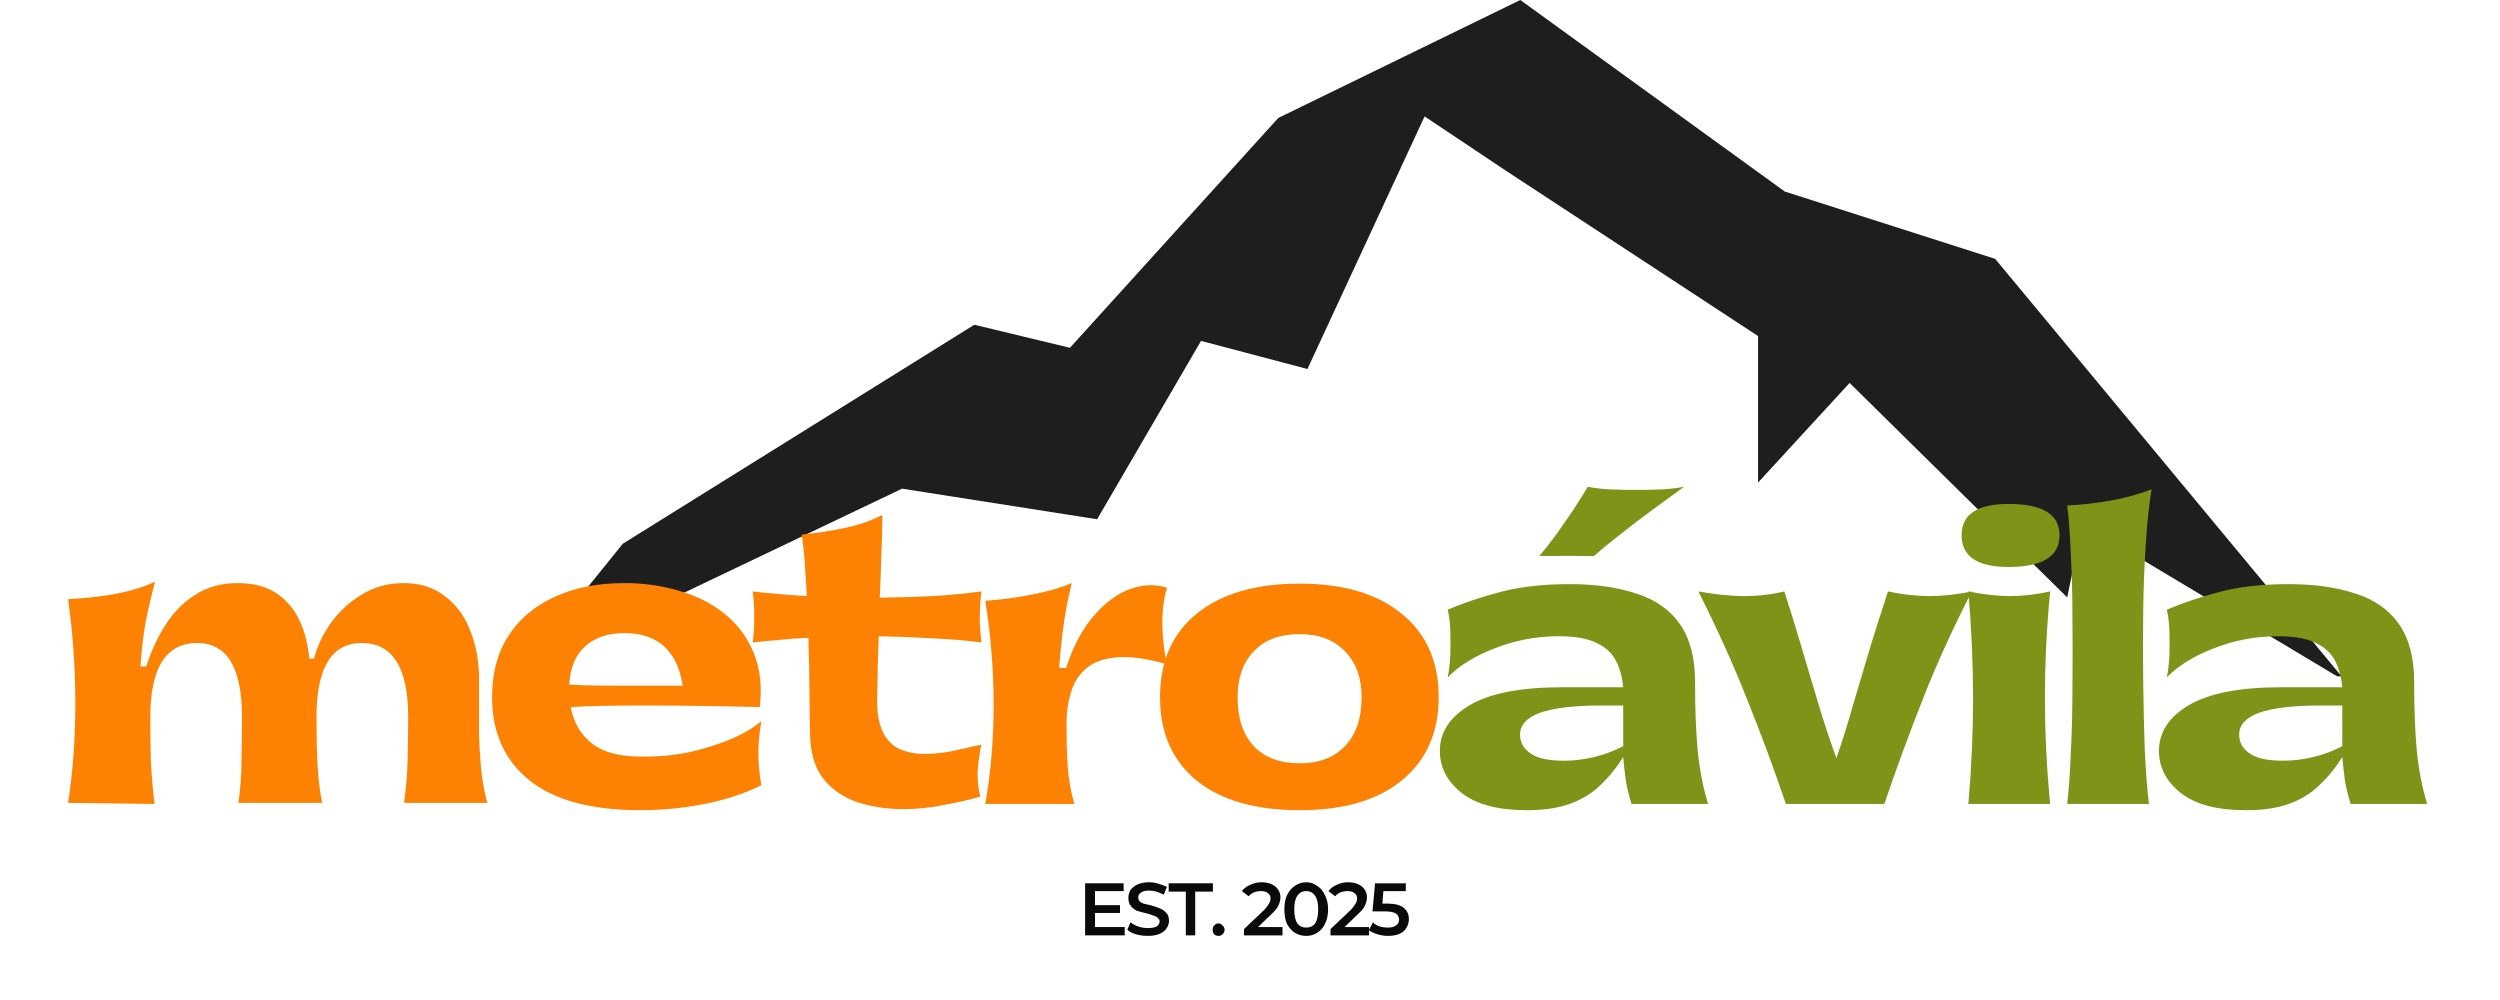 <svg xmlns="http://www.w3.org/2000/svg" xmlns:xlink="http://www.w3.org/1999/xlink" width="100" zoomAndPan="magnify" viewBox="0 0 75 30" height="40" preserveAspectRatio="xMidYMid meet" version="1.0"><defs><g/><clipPath id="223f9eeead"><path d="M 15.59 0 L 70.543 0 L 70.543 20.289 L 15.59 20.289 Z M 15.59 0 " clip-rule="nonzero"/></clipPath></defs><g clip-path="url(#223f9eeead)"><path fill="#1f1e1e" d="M 18.684 16.312 L 29.23 9.742 L 32.098 10.434 L 38.348 3.539 L 45.609 0 L 53.543 5.746 L 59.855 7.766 L 70.379 20.449 L 62.473 15.715 L 62.016 17.922 L 55.488 11.488 L 52.742 14.477 L 52.742 10.082 L 45.148 5.102 L 42.738 3.492 L 39.223 11.07 L 36.031 10.227 L 32.914 15.578 L 27.062 14.66 L 15.602 20.129 L 18.684 16.312 " fill-opacity="1" fill-rule="nonzero"/></g><g fill="#fd8204" fill-opacity="1"><g transform="translate(1.448, 24.118)"><g><path d="M 0.594 -0.031 C 0.738 -0.957 0.812 -1.953 0.812 -3.016 C 0.812 -4.078 0.738 -5.117 0.594 -6.141 C 1.133 -6.172 1.629 -6.227 2.078 -6.312 C 2.535 -6.406 2.91 -6.523 3.203 -6.672 C 3.078 -6.191 2.977 -5.758 2.906 -5.375 C 2.844 -5 2.797 -4.582 2.766 -4.125 L 2.938 -4.125 C 3.094 -4.602 3.289 -5.023 3.531 -5.391 C 3.77 -5.766 4.066 -6.062 4.422 -6.281 C 4.773 -6.508 5.191 -6.625 5.672 -6.625 C 6.16 -6.625 6.555 -6.52 6.859 -6.312 C 7.16 -6.102 7.391 -5.828 7.547 -5.484 C 7.703 -5.141 7.797 -4.766 7.828 -4.359 L 7.969 -4.359 C 8.07 -4.734 8.242 -5.094 8.484 -5.438 C 8.734 -5.781 9.039 -6.062 9.406 -6.281 C 9.77 -6.508 10.188 -6.625 10.656 -6.625 C 11.145 -6.625 11.551 -6.5 11.875 -6.25 C 12.207 -6.008 12.457 -5.688 12.625 -5.281 C 12.801 -4.875 12.898 -4.422 12.922 -3.922 C 12.922 -3.734 12.922 -3.484 12.922 -3.172 C 12.922 -2.859 12.922 -2.52 12.922 -2.156 C 12.93 -1.789 12.953 -1.422 12.984 -1.047 C 13.023 -0.68 13.086 -0.344 13.172 -0.031 L 10.672 -0.031 C 10.734 -0.457 10.77 -0.883 10.781 -1.312 C 10.789 -1.738 10.797 -2.172 10.797 -2.609 C 10.797 -4.086 10.332 -4.828 9.406 -4.828 C 8.5 -4.828 8.047 -4.086 8.047 -2.609 C 8.047 -2.117 8.055 -1.633 8.078 -1.156 C 8.109 -0.688 8.156 -0.312 8.219 -0.031 L 5.703 -0.031 C 5.766 -0.457 5.797 -0.883 5.797 -1.312 C 5.805 -1.738 5.812 -2.172 5.812 -2.609 C 5.812 -4.086 5.363 -4.828 4.469 -4.828 C 3.531 -4.828 3.062 -4.086 3.062 -2.609 C 3.062 -2.172 3.066 -1.734 3.078 -1.297 C 3.098 -0.867 3.133 -0.438 3.188 0 Z M 0.594 -0.031 "/></g></g></g><g fill="#fd8204" fill-opacity="1"><g transform="translate(14.434, 24.118)"><g><path d="M 8.406 -2.484 C 8.375 -2.305 8.348 -2.098 8.328 -1.859 C 8.316 -1.629 8.316 -1.398 8.328 -1.172 C 8.348 -0.941 8.375 -0.738 8.406 -0.562 C 7.906 -0.312 7.336 -0.125 6.703 0 C 6.066 0.125 5.426 0.188 4.781 0.188 C 3.312 0.188 2.203 -0.109 1.453 -0.703 C 0.703 -1.305 0.328 -2.141 0.328 -3.203 C 0.328 -3.922 0.488 -4.531 0.812 -5.031 C 1.133 -5.539 1.594 -5.93 2.188 -6.203 C 2.781 -6.484 3.484 -6.625 4.297 -6.625 C 4.91 -6.625 5.477 -6.539 6 -6.375 C 6.531 -6.219 6.984 -5.977 7.359 -5.656 C 7.734 -5.344 8.008 -4.957 8.188 -4.5 C 8.375 -4.039 8.43 -3.508 8.359 -2.906 C 7.004 -2.938 5.844 -2.953 4.875 -2.953 C 3.914 -2.953 3.188 -2.938 2.688 -2.906 C 2.77 -2.445 2.988 -2.078 3.344 -1.797 C 3.707 -1.523 4.254 -1.398 4.984 -1.422 C 5.379 -1.422 5.789 -1.461 6.219 -1.547 C 6.645 -1.641 7.051 -1.766 7.438 -1.922 C 7.82 -2.078 8.145 -2.266 8.406 -2.484 Z M 4.297 -5.125 C 3.805 -5.125 3.414 -4.992 3.125 -4.734 C 2.832 -4.473 2.672 -4.086 2.641 -3.578 C 3.098 -3.555 3.633 -3.547 4.25 -3.547 C 4.863 -3.547 5.461 -3.547 6.047 -3.547 C 5.973 -4.055 5.789 -4.445 5.5 -4.719 C 5.207 -4.988 4.805 -5.125 4.297 -5.125 Z M 4.297 -5.125 "/></g></g></g><g fill="#fd8204" fill-opacity="1"><g transform="translate(22.643, 24.118)"><g><path d="M 3.719 -5.031 C 3.707 -4.695 3.695 -4.379 3.688 -4.078 C 3.688 -3.773 3.68 -3.488 3.672 -3.219 C 3.66 -2.758 3.719 -2.406 3.844 -2.156 C 3.969 -1.906 4.141 -1.734 4.359 -1.641 C 4.578 -1.547 4.816 -1.5 5.078 -1.5 C 5.367 -1.5 5.664 -1.531 5.969 -1.594 C 6.27 -1.664 6.547 -1.727 6.797 -1.781 C 6.742 -1.52 6.707 -1.254 6.688 -0.984 C 6.676 -0.723 6.703 -0.469 6.766 -0.219 C 6.441 -0.125 6.078 -0.039 5.672 0.031 C 5.273 0.113 4.867 0.156 4.453 0.156 C 3.973 0.156 3.52 0.086 3.094 -0.047 C 2.664 -0.191 2.316 -0.43 2.047 -0.766 C 1.785 -1.109 1.656 -1.582 1.656 -2.188 C 1.656 -2.406 1.648 -2.77 1.641 -3.281 C 1.641 -3.801 1.629 -4.367 1.609 -4.984 C 1.328 -4.973 1.039 -4.953 0.75 -4.922 C 0.469 -4.898 0.195 -4.875 -0.062 -4.844 C -0.031 -5.051 -0.016 -5.305 -0.016 -5.609 C -0.016 -5.91 -0.031 -6.164 -0.062 -6.375 C 0.188 -6.344 0.445 -6.316 0.719 -6.297 C 0.988 -6.273 1.27 -6.254 1.562 -6.234 C 1.539 -6.586 1.52 -6.922 1.5 -7.234 C 1.477 -7.555 1.445 -7.836 1.406 -8.078 C 1.875 -8.129 2.305 -8.195 2.703 -8.281 C 3.109 -8.363 3.484 -8.492 3.828 -8.672 C 3.828 -8.285 3.816 -7.879 3.797 -7.453 C 3.785 -7.023 3.77 -6.602 3.75 -6.188 C 4.281 -6.195 4.805 -6.211 5.328 -6.234 C 5.848 -6.266 6.336 -6.312 6.797 -6.375 C 6.766 -6.082 6.75 -5.828 6.75 -5.609 C 6.75 -5.398 6.766 -5.145 6.797 -4.844 C 6.328 -4.906 5.832 -4.945 5.312 -4.969 C 4.789 -5 4.258 -5.02 3.719 -5.031 Z M 3.719 -5.031 "/></g></g></g><g fill="#fd8204" fill-opacity="1"><g transform="translate(28.965, 24.118)"><g><path d="M 3.266 0 L 0.594 0 C 0.758 -0.938 0.844 -1.926 0.844 -2.969 C 0.844 -4.02 0.758 -5.062 0.594 -6.094 C 1.051 -6.125 1.52 -6.188 2 -6.281 C 2.477 -6.375 2.875 -6.488 3.188 -6.625 C 3.07 -6.145 2.988 -5.711 2.938 -5.328 C 2.883 -4.941 2.844 -4.523 2.812 -4.078 L 3.016 -4.078 C 3.234 -4.742 3.516 -5.27 3.859 -5.656 C 4.203 -6.051 4.566 -6.316 4.953 -6.453 C 5.336 -6.586 5.703 -6.598 6.047 -6.484 C 5.953 -6.191 5.906 -5.836 5.906 -5.422 C 5.906 -5.016 5.953 -4.602 6.047 -4.188 C 5.547 -4.332 5.117 -4.406 4.766 -4.406 C 4.328 -4.406 3.977 -4.316 3.719 -4.141 C 3.469 -3.961 3.289 -3.723 3.188 -3.422 C 3.082 -3.117 3.031 -2.773 3.031 -2.391 C 3.031 -1.973 3.039 -1.57 3.062 -1.188 C 3.082 -0.812 3.148 -0.414 3.266 0 Z M 3.266 0 "/></g></g></g><g fill="#fd8204" fill-opacity="1"><g transform="translate(34.473, 24.118)"><g><path d="M 4.516 0.188 C 3.191 0.188 2.16 -0.109 1.422 -0.703 C 0.691 -1.305 0.328 -2.141 0.328 -3.203 C 0.328 -4.273 0.691 -5.109 1.422 -5.703 C 2.16 -6.305 3.191 -6.609 4.516 -6.609 C 5.828 -6.609 6.848 -6.305 7.578 -5.703 C 8.316 -5.109 8.688 -4.273 8.688 -3.203 C 8.688 -2.141 8.316 -1.305 7.578 -0.703 C 6.848 -0.109 5.828 0.188 4.516 0.188 Z M 4.516 -1.219 C 5.098 -1.219 5.551 -1.391 5.875 -1.734 C 6.207 -2.078 6.375 -2.566 6.375 -3.203 C 6.375 -3.785 6.207 -4.242 5.875 -4.578 C 5.551 -4.922 5.098 -5.094 4.516 -5.094 C 3.922 -5.094 3.461 -4.922 3.141 -4.578 C 2.816 -4.242 2.656 -3.785 2.656 -3.203 C 2.656 -2.566 2.816 -2.078 3.141 -1.734 C 3.461 -1.391 3.922 -1.219 4.516 -1.219 Z M 4.516 -1.219 "/></g></g></g><g fill="#7f9318" fill-opacity="1"><g transform="translate(42.79, 24.118)"><g><path d="M 5.031 -7.438 C 4.938 -7.438 4.781 -7.438 4.562 -7.438 C 4.352 -7.445 4.133 -7.445 3.906 -7.438 C 3.688 -7.438 3.516 -7.438 3.391 -7.438 C 3.555 -7.633 3.727 -7.852 3.906 -8.094 C 4.082 -8.344 4.254 -8.594 4.422 -8.844 C 4.586 -9.094 4.727 -9.316 4.844 -9.516 C 4.988 -9.484 5.191 -9.457 5.453 -9.438 C 5.711 -9.426 5.988 -9.422 6.281 -9.422 C 6.57 -9.422 6.848 -9.426 7.109 -9.438 C 7.367 -9.457 7.578 -9.484 7.734 -9.516 C 7.461 -9.316 7.156 -9.094 6.812 -8.844 C 6.469 -8.594 6.141 -8.344 5.828 -8.094 C 5.516 -7.852 5.25 -7.633 5.031 -7.438 Z M 8.453 0 L 6.156 0 C 6.082 -0.238 6.023 -0.473 5.984 -0.703 C 5.953 -0.941 5.926 -1.176 5.906 -1.406 C 5.695 -1.07 5.461 -0.785 5.203 -0.547 C 4.953 -0.305 4.648 -0.125 4.297 0 C 3.953 0.125 3.523 0.188 3.016 0.188 C 2.148 0.188 1.5 0.016 1.062 -0.328 C 0.625 -0.672 0.406 -1.094 0.406 -1.594 C 0.406 -2.156 0.707 -2.613 1.312 -2.969 C 1.914 -3.32 2.832 -3.5 4.062 -3.5 L 5.906 -3.5 C 5.875 -3.812 5.801 -4.078 5.688 -4.297 C 5.57 -4.523 5.379 -4.703 5.109 -4.828 C 4.848 -4.961 4.473 -5.031 3.984 -5.031 C 3.305 -5.031 2.664 -4.91 2.062 -4.672 C 1.457 -4.441 0.984 -4.148 0.641 -3.797 C 0.68 -3.984 0.707 -4.203 0.719 -4.453 C 0.727 -4.711 0.727 -4.969 0.719 -5.219 C 0.707 -5.469 0.68 -5.672 0.641 -5.828 C 1.098 -6.023 1.625 -6.203 2.219 -6.359 C 2.812 -6.516 3.504 -6.594 4.297 -6.594 C 5.066 -6.594 5.734 -6.5 6.297 -6.312 C 6.867 -6.133 7.305 -5.828 7.609 -5.391 C 7.91 -4.961 8.062 -4.383 8.062 -3.656 C 8.062 -2.883 8.086 -2.195 8.141 -1.594 C 8.203 -1 8.305 -0.469 8.453 0 Z M 4.125 -1.297 C 4.426 -1.297 4.727 -1.332 5.031 -1.406 C 5.332 -1.477 5.625 -1.586 5.906 -1.734 C 5.906 -1.898 5.906 -2.066 5.906 -2.234 C 5.906 -2.398 5.906 -2.562 5.906 -2.719 L 5.906 -2.953 L 5.266 -2.953 C 4.43 -2.953 3.812 -2.879 3.406 -2.734 C 3.008 -2.586 2.812 -2.367 2.812 -2.078 C 2.812 -1.848 2.914 -1.66 3.125 -1.516 C 3.332 -1.367 3.664 -1.297 4.125 -1.297 Z M 4.125 -1.297 "/></g></g></g><g fill="#7f9318" fill-opacity="1"><g transform="translate(50.952, 24.118)"><g><path d="M 5.688 -6.375 C 6.082 -6.289 6.488 -6.242 6.906 -6.234 C 7.32 -6.234 7.754 -6.281 8.203 -6.375 C 7.641 -5.281 7.156 -4.219 6.75 -3.188 C 6.344 -2.164 5.953 -1.102 5.578 0 L 2.625 0 C 2.258 -1.082 1.867 -2.133 1.453 -3.156 C 1.047 -4.188 0.562 -5.258 0 -6.375 C 0.469 -6.289 0.914 -6.242 1.344 -6.234 C 1.781 -6.234 2.191 -6.281 2.578 -6.375 C 2.734 -5.895 2.895 -5.375 3.062 -4.812 C 3.227 -4.25 3.398 -3.672 3.578 -3.078 C 3.754 -2.484 3.941 -1.914 4.141 -1.375 C 4.328 -1.914 4.504 -2.484 4.672 -3.078 C 4.848 -3.672 5.02 -4.25 5.188 -4.812 C 5.363 -5.375 5.531 -5.895 5.688 -6.375 Z M 5.688 -6.375 "/></g></g></g><g fill="#7f9318" fill-opacity="1"><g transform="translate(58.442, 24.118)"><g><path d="M 1.812 -7.109 C 0.875 -7.109 0.406 -7.426 0.406 -8.062 C 0.406 -8.688 0.875 -9 1.812 -9 C 2.832 -9 3.344 -8.688 3.344 -8.062 C 3.344 -7.426 2.832 -7.109 1.812 -7.109 Z M 0.609 -6.375 C 1.023 -6.289 1.43 -6.242 1.828 -6.234 C 2.234 -6.234 2.645 -6.281 3.062 -6.375 C 2.957 -5.281 2.906 -4.219 2.906 -3.188 C 2.906 -2.164 2.957 -1.102 3.062 0 L 0.609 0 C 0.703 -1.094 0.75 -2.148 0.75 -3.172 C 0.75 -4.203 0.703 -5.27 0.609 -6.375 Z M 0.609 -6.375 "/></g></g></g><g fill="#7f9318" fill-opacity="1"><g transform="translate(61.485, 24.118)"><g><path d="M 0.531 -8.953 C 0.945 -8.973 1.367 -9.02 1.797 -9.094 C 2.223 -9.164 2.645 -9.281 3.062 -9.438 C 2.988 -9 2.93 -8.461 2.891 -7.828 C 2.848 -7.191 2.82 -6.516 2.812 -5.797 C 2.801 -5.078 2.801 -4.352 2.812 -3.625 C 2.82 -2.906 2.836 -2.227 2.859 -1.594 C 2.891 -0.969 2.93 -0.438 2.984 0 L 0.531 0 C 0.582 -0.438 0.617 -0.957 0.641 -1.562 C 0.672 -2.176 0.688 -2.828 0.688 -3.516 C 0.695 -4.203 0.695 -4.883 0.688 -5.562 C 0.688 -6.25 0.672 -6.883 0.641 -7.469 C 0.617 -8.062 0.582 -8.555 0.531 -8.953 Z M 0.531 -8.953 "/></g></g></g><g fill="#7f9318" fill-opacity="1"><g transform="translate(64.363, 24.118)"><g><path d="M 8.453 0 L 6.156 0 C 6.082 -0.238 6.023 -0.473 5.984 -0.703 C 5.953 -0.941 5.926 -1.176 5.906 -1.406 C 5.695 -1.07 5.461 -0.785 5.203 -0.547 C 4.953 -0.305 4.648 -0.125 4.297 0 C 3.953 0.125 3.523 0.188 3.016 0.188 C 2.148 0.188 1.5 0.016 1.062 -0.328 C 0.625 -0.672 0.406 -1.094 0.406 -1.594 C 0.406 -2.156 0.707 -2.613 1.312 -2.969 C 1.914 -3.32 2.832 -3.5 4.062 -3.5 L 5.906 -3.5 C 5.875 -3.812 5.801 -4.078 5.688 -4.297 C 5.57 -4.523 5.379 -4.703 5.109 -4.828 C 4.848 -4.961 4.473 -5.031 3.984 -5.031 C 3.305 -5.031 2.664 -4.91 2.062 -4.672 C 1.457 -4.441 0.984 -4.148 0.641 -3.797 C 0.68 -3.984 0.707 -4.203 0.719 -4.453 C 0.727 -4.711 0.727 -4.969 0.719 -5.219 C 0.707 -5.469 0.68 -5.672 0.641 -5.828 C 1.098 -6.023 1.625 -6.203 2.219 -6.359 C 2.812 -6.516 3.504 -6.594 4.297 -6.594 C 5.066 -6.594 5.734 -6.5 6.297 -6.312 C 6.867 -6.133 7.305 -5.828 7.609 -5.391 C 7.91 -4.961 8.062 -4.383 8.062 -3.656 C 8.062 -2.883 8.086 -2.195 8.141 -1.594 C 8.203 -1 8.305 -0.469 8.453 0 Z M 4.125 -1.297 C 4.426 -1.297 4.727 -1.332 5.031 -1.406 C 5.332 -1.477 5.625 -1.586 5.906 -1.734 C 5.906 -1.898 5.906 -2.066 5.906 -2.234 C 5.906 -2.398 5.906 -2.562 5.906 -2.719 L 5.906 -2.953 L 5.266 -2.953 C 4.43 -2.953 3.812 -2.879 3.406 -2.734 C 3.008 -2.586 2.812 -2.367 2.812 -2.078 C 2.812 -1.848 2.914 -1.66 3.125 -1.516 C 3.332 -1.367 3.664 -1.297 4.125 -1.297 Z M 4.125 -1.297 "/></g></g></g><g fill="#0a0a0a" fill-opacity="1"><g transform="translate(32.35, 28.061)"><g><path d="M 1.391 -0.25 L 1.391 0 L 0.203 0 L 0.203 -1.562 L 1.359 -1.562 L 1.359 -1.328 L 0.5 -1.328 L 0.5 -0.906 L 1.25 -0.906 L 1.25 -0.672 L 0.5 -0.672 L 0.5 -0.25 Z M 1.391 -0.25 "/></g></g></g><g fill="#0a0a0a" fill-opacity="1"><g transform="translate(33.742, 28.061)"><g><path d="M 0.688 0.016 C 0.57 0.016 0.457 0 0.344 -0.031 C 0.227 -0.062 0.141 -0.109 0.078 -0.172 L 0.172 -0.391 C 0.242 -0.336 0.32 -0.297 0.406 -0.266 C 0.5 -0.234 0.594 -0.219 0.688 -0.219 C 0.812 -0.219 0.898 -0.234 0.953 -0.266 C 1.016 -0.305 1.047 -0.359 1.047 -0.422 C 1.047 -0.461 1.023 -0.5 0.984 -0.531 C 0.953 -0.562 0.91 -0.582 0.859 -0.594 C 0.816 -0.613 0.754 -0.633 0.672 -0.656 C 0.547 -0.688 0.445 -0.711 0.375 -0.734 C 0.301 -0.766 0.238 -0.812 0.188 -0.875 C 0.133 -0.938 0.109 -1.02 0.109 -1.125 C 0.109 -1.207 0.129 -1.285 0.172 -1.359 C 0.223 -1.43 0.297 -1.488 0.391 -1.531 C 0.484 -1.57 0.598 -1.594 0.734 -1.594 C 0.836 -1.594 0.93 -1.578 1.016 -1.547 C 1.109 -1.523 1.191 -1.492 1.266 -1.453 L 1.172 -1.219 C 1.098 -1.258 1.023 -1.289 0.953 -1.312 C 0.879 -1.332 0.805 -1.344 0.734 -1.344 C 0.617 -1.344 0.535 -1.32 0.484 -1.281 C 0.43 -1.25 0.406 -1.203 0.406 -1.141 C 0.406 -1.086 0.422 -1.047 0.453 -1.016 C 0.484 -0.992 0.52 -0.973 0.562 -0.953 C 0.613 -0.941 0.68 -0.926 0.766 -0.906 C 0.879 -0.875 0.973 -0.844 1.047 -0.812 C 1.129 -0.781 1.195 -0.734 1.25 -0.672 C 1.301 -0.617 1.328 -0.539 1.328 -0.438 C 1.328 -0.352 1.301 -0.273 1.25 -0.203 C 1.207 -0.141 1.141 -0.086 1.047 -0.047 C 0.953 -0.004 0.832 0.016 0.688 0.016 Z M 0.688 0.016 "/></g></g></g><g fill="#0a0a0a" fill-opacity="1"><g transform="translate(35.044, 28.061)"><g><path d="M 0.531 -1.312 L 0.016 -1.312 L 0.016 -1.562 L 1.344 -1.562 L 1.344 -1.312 L 0.812 -1.312 L 0.812 0 L 0.531 0 Z M 0.531 -1.312 "/></g></g></g><g fill="#0a0a0a" fill-opacity="1"><g transform="translate(36.285, 28.061)"><g><path d="M 0.266 0.016 C 0.223 0.016 0.18 0 0.141 -0.031 C 0.109 -0.07 0.094 -0.117 0.094 -0.172 C 0.094 -0.223 0.109 -0.266 0.141 -0.297 C 0.172 -0.336 0.211 -0.359 0.266 -0.359 C 0.316 -0.359 0.359 -0.336 0.391 -0.297 C 0.43 -0.266 0.453 -0.223 0.453 -0.172 C 0.453 -0.117 0.43 -0.07 0.391 -0.031 C 0.359 0 0.316 0.016 0.266 0.016 Z M 0.266 0.016 "/></g></g></g><g fill="#0a0a0a" fill-opacity="1"><g transform="translate(36.727, 28.061)"><g/></g></g><g fill="#0a0a0a" fill-opacity="1"><g transform="translate(37.241, 28.061)"><g><path d="M 1.234 -0.25 L 1.234 0 L 0.078 0 L 0.078 -0.188 L 0.703 -0.781 C 0.766 -0.852 0.805 -0.91 0.828 -0.953 C 0.859 -1.004 0.875 -1.055 0.875 -1.109 C 0.875 -1.18 0.848 -1.234 0.797 -1.266 C 0.754 -1.305 0.688 -1.328 0.594 -1.328 C 0.426 -1.328 0.301 -1.273 0.219 -1.172 L 0.016 -1.328 C 0.078 -1.41 0.16 -1.473 0.266 -1.516 C 0.367 -1.566 0.484 -1.594 0.609 -1.594 C 0.773 -1.594 0.91 -1.551 1.016 -1.469 C 1.117 -1.383 1.172 -1.273 1.172 -1.141 C 1.172 -1.055 1.148 -0.973 1.109 -0.891 C 1.078 -0.816 1.008 -0.734 0.906 -0.641 L 0.5 -0.25 Z M 1.234 -0.25 "/></g></g></g><g fill="#0a0a0a" fill-opacity="1"><g transform="translate(38.437, 28.061)"><g><path d="M 0.75 0.016 C 0.625 0.016 0.508 -0.016 0.406 -0.078 C 0.312 -0.141 0.234 -0.227 0.172 -0.344 C 0.117 -0.469 0.094 -0.613 0.094 -0.781 C 0.094 -0.945 0.117 -1.086 0.172 -1.203 C 0.234 -1.328 0.312 -1.422 0.406 -1.484 C 0.508 -1.555 0.625 -1.594 0.75 -1.594 C 0.875 -1.594 0.984 -1.555 1.078 -1.484 C 1.18 -1.422 1.258 -1.328 1.312 -1.203 C 1.375 -1.086 1.406 -0.945 1.406 -0.781 C 1.406 -0.613 1.375 -0.469 1.312 -0.344 C 1.258 -0.227 1.18 -0.141 1.078 -0.078 C 0.984 -0.016 0.875 0.016 0.75 0.016 Z M 0.75 -0.234 C 0.863 -0.234 0.953 -0.273 1.016 -0.359 C 1.078 -0.453 1.109 -0.594 1.109 -0.781 C 1.109 -0.969 1.078 -1.102 1.016 -1.188 C 0.953 -1.281 0.863 -1.328 0.75 -1.328 C 0.633 -1.328 0.547 -1.281 0.484 -1.188 C 0.422 -1.102 0.391 -0.969 0.391 -0.781 C 0.391 -0.594 0.422 -0.453 0.484 -0.359 C 0.547 -0.273 0.633 -0.234 0.75 -0.234 Z M 0.75 -0.234 "/></g></g></g><g fill="#0a0a0a" fill-opacity="1"><g transform="translate(39.837, 28.061)"><g><path d="M 1.234 -0.25 L 1.234 0 L 0.078 0 L 0.078 -0.188 L 0.703 -0.781 C 0.766 -0.852 0.805 -0.91 0.828 -0.953 C 0.859 -1.004 0.875 -1.055 0.875 -1.109 C 0.875 -1.18 0.848 -1.234 0.797 -1.266 C 0.754 -1.305 0.688 -1.328 0.594 -1.328 C 0.426 -1.328 0.301 -1.273 0.219 -1.172 L 0.016 -1.328 C 0.078 -1.41 0.16 -1.473 0.266 -1.516 C 0.367 -1.566 0.484 -1.594 0.609 -1.594 C 0.773 -1.594 0.91 -1.551 1.016 -1.469 C 1.117 -1.383 1.172 -1.273 1.172 -1.141 C 1.172 -1.055 1.148 -0.973 1.109 -0.891 C 1.078 -0.816 1.008 -0.734 0.906 -0.641 L 0.5 -0.25 Z M 1.234 -0.25 "/></g></g></g><g fill="#0a0a0a" fill-opacity="1"><g transform="translate(41.033, 28.061)"><g><path d="M 0.594 -0.953 C 0.812 -0.953 0.973 -0.91 1.078 -0.828 C 1.18 -0.742 1.234 -0.629 1.234 -0.484 C 1.234 -0.391 1.207 -0.301 1.156 -0.219 C 1.113 -0.145 1.047 -0.086 0.953 -0.047 C 0.859 -0.004 0.742 0.016 0.609 0.016 C 0.504 0.016 0.398 0 0.297 -0.031 C 0.191 -0.062 0.102 -0.102 0.031 -0.156 L 0.156 -0.391 C 0.207 -0.336 0.273 -0.297 0.359 -0.266 C 0.441 -0.242 0.523 -0.234 0.609 -0.234 C 0.711 -0.234 0.789 -0.254 0.844 -0.297 C 0.906 -0.336 0.938 -0.395 0.938 -0.469 C 0.938 -0.551 0.906 -0.613 0.844 -0.656 C 0.781 -0.695 0.672 -0.719 0.516 -0.719 L 0.141 -0.719 L 0.219 -1.562 L 1.141 -1.562 L 1.141 -1.328 L 0.469 -1.328 L 0.438 -0.953 Z M 0.594 -0.953 "/></g></g></g></svg>